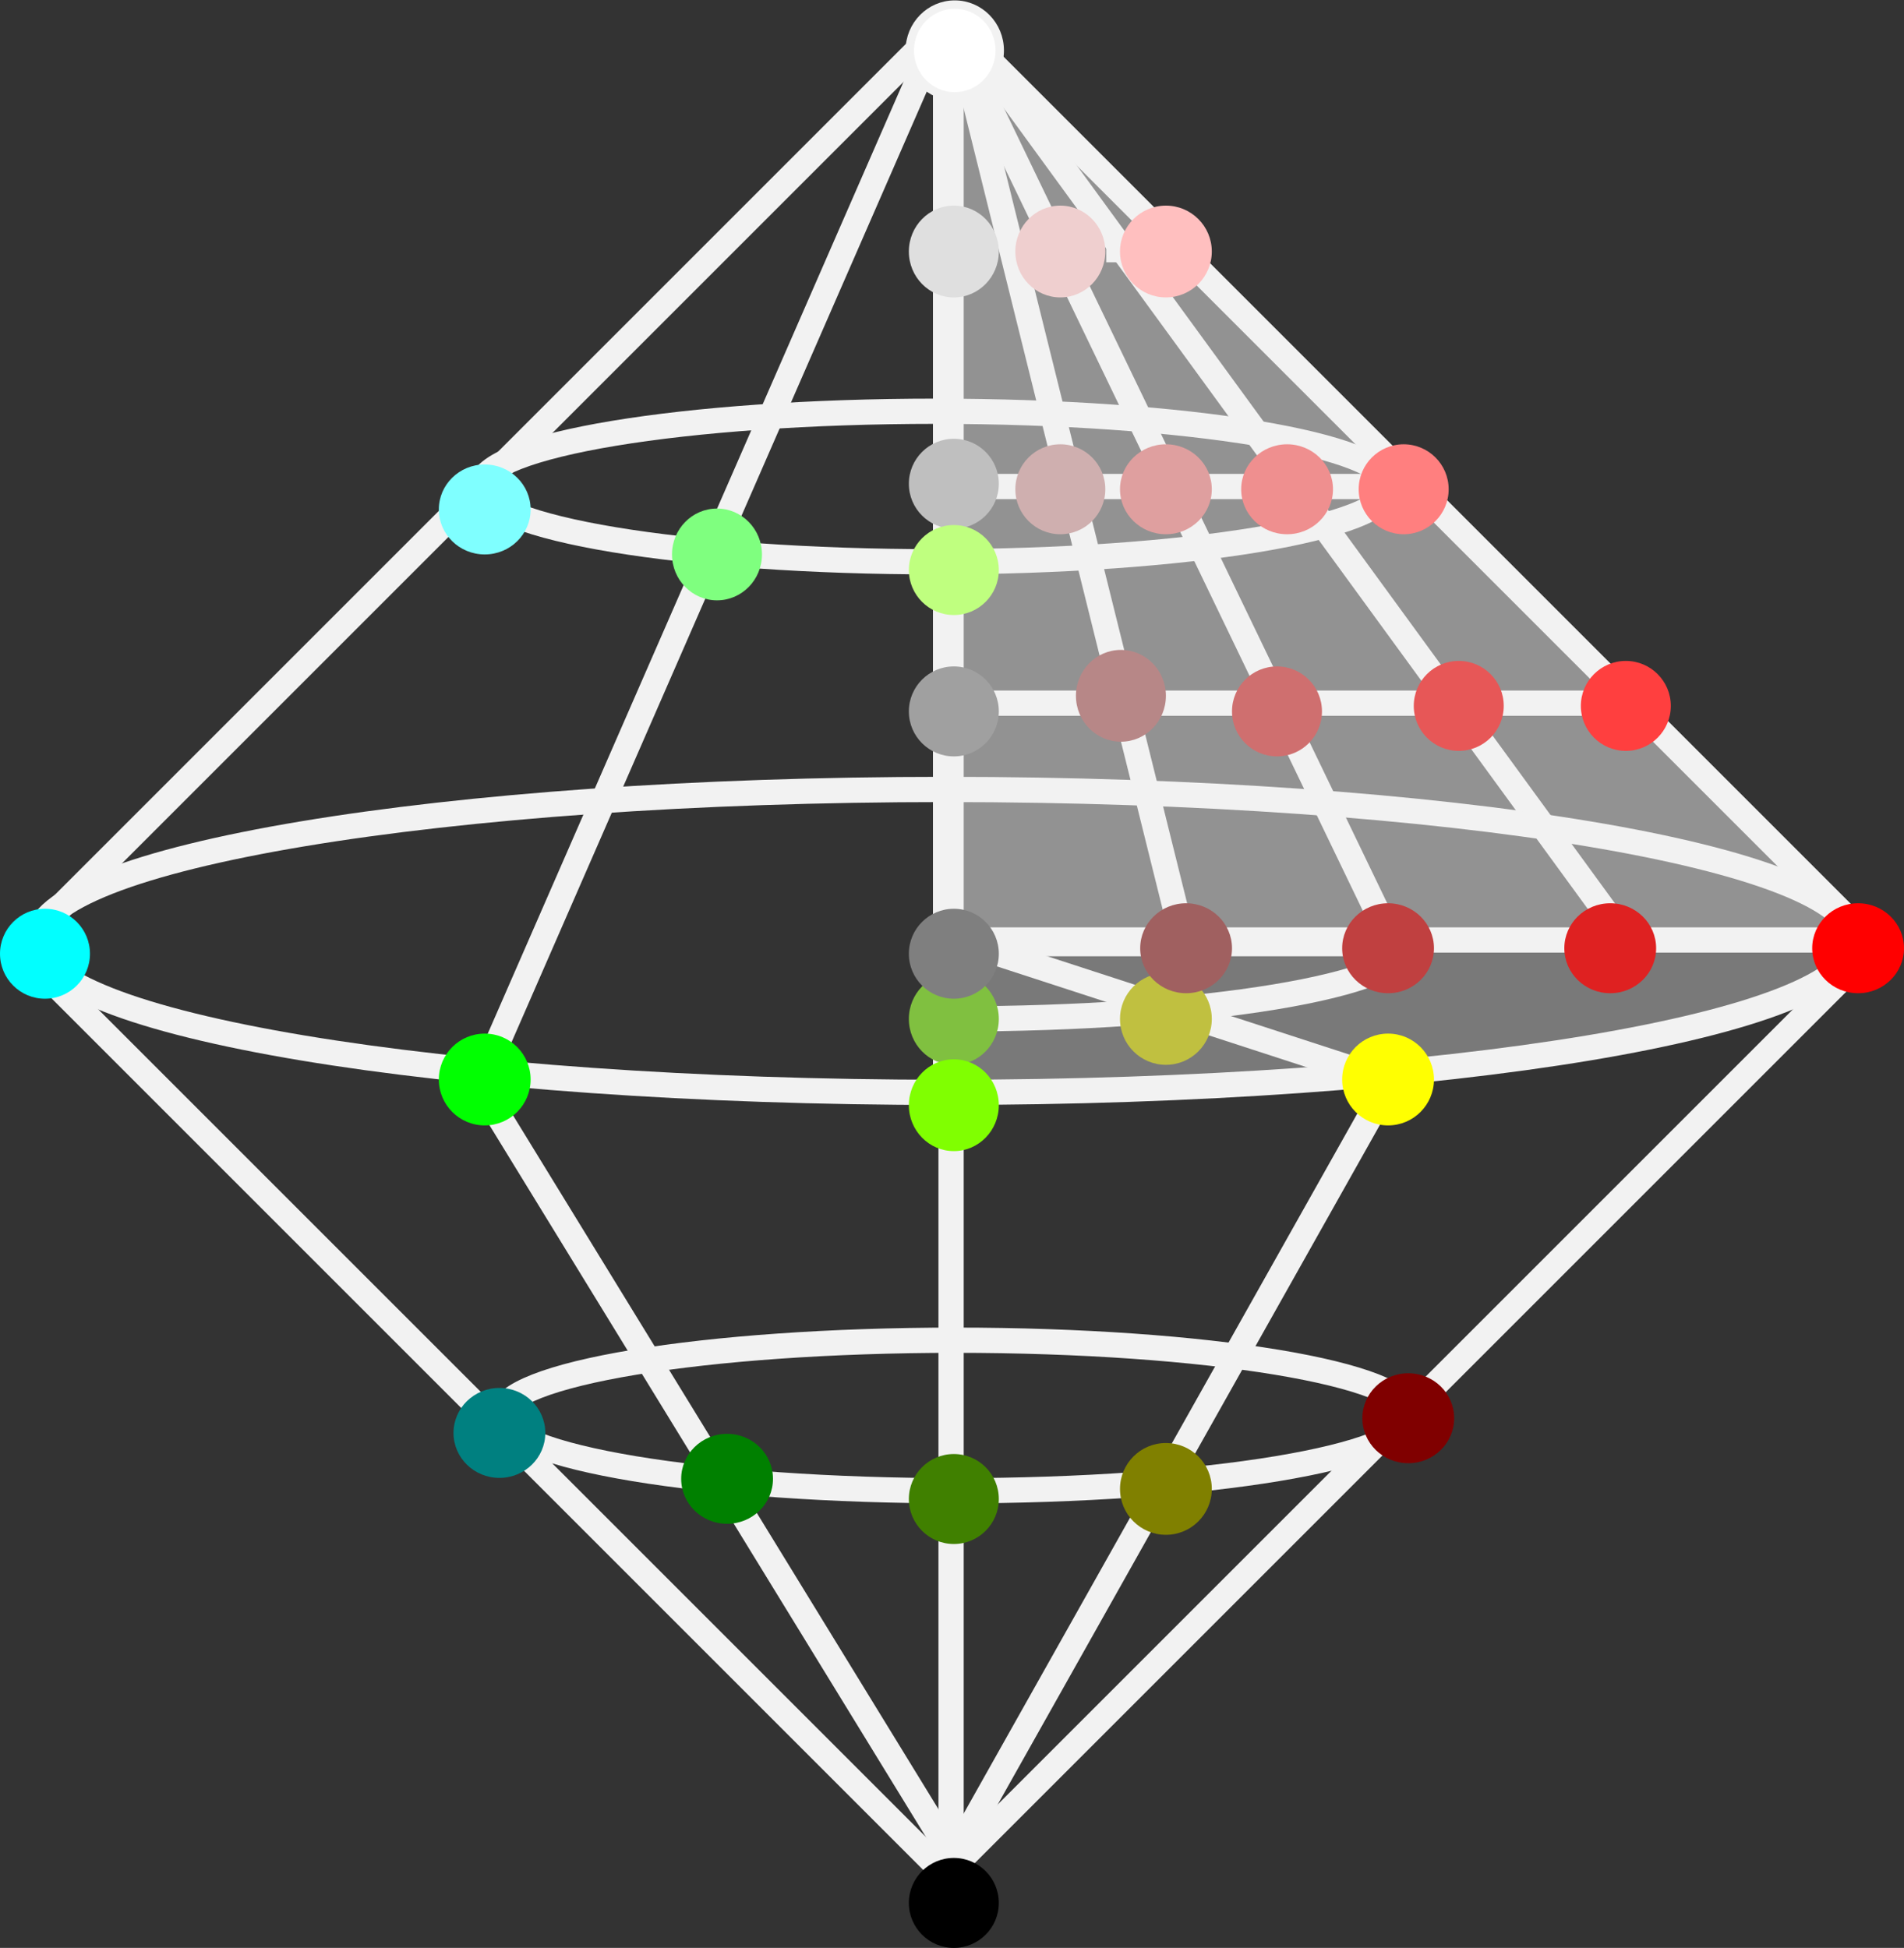 <svg width="1037" height="1061" xmlns="http://www.w3.org/2000/svg" xmlns:xlink="http://www.w3.org/1999/xlink" overflow="hidden"><rect width="100%" height="100%" fill="#333333" stroke="none"/><defs><clipPath id="clip0"><rect x="850" y="336" width="1037" height="1061"/></clipPath></defs><g clip-path="url(#clip0)" transform="translate(-850 -336)"><path d="M1859 849.5C1859 895.063 1637.38 932 1364 932L1364 849.5Z" fill="#BFBFBF" fill-rule="evenodd" fill-opacity="0.502"/><path d="M1367 850 1367 349 1860 850Z" fill="#F2F2F2" fill-rule="evenodd" fill-opacity="0.502"/><path d="M1617 850C1617 872.644 1506.19 891 1369.5 891L1369.5 850Z" stroke="#F2F2F2" stroke-width="13.75" stroke-miterlimit="8" fill="none" fill-rule="evenodd"/><path d="M1371 848 1607.5 925" stroke="#F2F2F2" stroke-width="13.75" stroke-miterlimit="8" fill="none" fill-rule="evenodd"/><path d="M0 0 242 430.375" stroke="#F2F2F2" stroke-width="13.75" stroke-miterlimit="8" fill="none" fill-rule="evenodd" transform="matrix(-1 0 0 1 1607 925)"/><path d="M1110 925 1367.12 1344.38" stroke="#F2F2F2" stroke-width="13.75" stroke-miterlimit="8" fill="none" fill-rule="evenodd"/><path d="M0 0 495 495" stroke="#F2F2F2" stroke-width="13.75" stroke-miterlimit="8" fill="none" fill-rule="evenodd" transform="matrix(1 0 0 -1 870 843)"/><path d="M1365 345 1860 840" stroke="#F2F2F2" stroke-width="13.75" stroke-miterlimit="8" fill="none" fill-rule="evenodd"/><path d="M870 862 1365 1357" stroke="#F2F2F2" stroke-width="13.75" stroke-miterlimit="8" fill="none" fill-rule="evenodd"/><path d="M0 0 495 495" stroke="#F2F2F2" stroke-width="13.75" stroke-miterlimit="8" fill="none" fill-rule="evenodd" transform="matrix(1 0 0 -1 1365 1357)"/><path d="M0 0 251.625 576.125" stroke="#F2F2F2" stroke-width="13.75" stroke-miterlimit="8" fill="none" fill-rule="evenodd" transform="matrix(1 0 0 -1 1110 929.125)"/><path d="M1368 355 1368 1345" stroke="#F2F2F2" stroke-width="13.75" stroke-miterlimit="8" fill="none" fill-rule="evenodd"/><path d="M1370 848 1865 848" stroke="#F2F2F2" stroke-width="13.75" stroke-miterlimit="8" fill="none" fill-rule="evenodd"/><path d="M1371 351 1494.98 850.125" stroke="#F2F2F2" stroke-width="13.75" stroke-miterlimit="8" fill="none" fill-rule="evenodd"/><path d="M1371 348 1736.98 849.875" stroke="#F2F2F2" stroke-width="13.75" stroke-miterlimit="8" fill="none" fill-rule="evenodd"/><path d="M1372 601 1619.5 601" stroke="#F2F2F2" stroke-width="13.75" stroke-miterlimit="8" fill="none" fill-rule="evenodd"/><path d="M1365 355 1365 932.5" stroke="#F2F2F2" stroke-width="13.75" stroke-miterlimit="8" fill="none" fill-rule="evenodd"/><path d="M1368 351 1607.25 847.375" stroke="#F2F2F2" stroke-width="13.75" stroke-miterlimit="8" fill="none" fill-rule="evenodd"/><path d="M1364 719 1736.9 719" stroke="#F2F2F2" stroke-width="13.75" stroke-miterlimit="8" fill="none" fill-rule="evenodd"/><path d="M1370 472 1495.4 472" stroke="#F2F2F2" stroke-width="13.75" stroke-miterlimit="8" stroke-dasharray="13.75 13.75" fill="none" fill-rule="evenodd"/><path d="M870 848.5C870 802.936 1091.62 766 1365 766 1638.38 766 1860 802.936 1860 848.5 1860 894.063 1638.38 931 1365 931 1091.62 931 870 894.063 870 848.5Z" stroke="#F2F2F2" stroke-width="13.75" stroke-miterlimit="8" fill="none" fill-rule="evenodd"/><path d="M1112 601C1112 578.356 1222.81 560 1359.5 560 1496.19 560 1607 578.356 1607 601 1607 623.644 1496.19 642 1359.5 642 1222.81 642 1112 623.644 1112 601Z" stroke="#F2F2F2" stroke-width="13.75" stroke-miterlimit="8" fill="none" fill-rule="evenodd"/><path d="M1123 1107C1123 1084.36 1233.81 1066 1370.5 1066 1507.19 1066 1618 1084.36 1618 1107 1618 1129.64 1507.19 1148 1370.5 1148 1233.81 1148 1123 1129.64 1123 1107Z" stroke="#F2F2F2" stroke-width="13.75" stroke-miterlimit="8" fill="none" fill-rule="evenodd"/><path d="M1837 852.5C1837 838.969 1848.19 828 1862 828 1875.81 828 1887 838.969 1887 852.5 1887 866.031 1875.81 877 1862 877 1848.19 877 1837 866.031 1837 852.5Z" fill="#FF0000" fill-rule="evenodd"/><path d="M1581 924C1581 910.193 1592.19 899 1606 899 1619.81 899 1631 910.193 1631 924 1631 937.807 1619.81 949 1606 949 1592.19 949 1581 937.807 1581 924Z" fill="#FFFF01" fill-rule="evenodd"/><path d="M1460 891C1460 877.193 1471.19 866 1485 866 1498.81 866 1510 877.193 1510 891 1510 904.807 1498.81 916 1485 916 1471.19 916 1460 904.807 1460 891Z" fill="#C0C040" fill-rule="evenodd"/><path d="M1345 891C1345 877.193 1355.97 866 1369.5 866 1383.03 866 1394 877.193 1394 891 1394 904.807 1383.03 916 1369.5 916 1355.97 916 1345 904.807 1345 891Z" fill="#80C040" fill-rule="evenodd"/><path d="M1089 924C1089 910.193 1100.19 899 1114 899 1127.81 899 1139 910.193 1139 924 1139 937.807 1127.81 949 1114 949 1100.19 949 1089 937.807 1089 924Z" fill="#01FF01" fill-rule="evenodd"/><path d="M850 855.5C850 841.969 860.969 831 874.5 831 888.031 831 899 841.969 899 855.5 899 869.031 888.031 880 874.5 880 860.969 880 850 869.031 850 855.5Z" fill="#01FFFF" fill-rule="evenodd"/><path d="M1345 599.5C1345 585.969 1355.97 575 1369.5 575 1383.03 575 1394 585.969 1394 599.5 1394 613.031 1383.03 624 1369.5 624 1355.97 624 1345 613.031 1345 599.5Z" fill="#BFBFBF" fill-rule="evenodd"/><path d="M1345 855.5C1345 841.969 1355.97 831 1369.5 831 1383.03 831 1394 841.969 1394 855.5 1394 869.031 1383.03 880 1369.5 880 1355.97 880 1345 869.031 1345 855.5Z" fill="#7F7F7F" fill-rule="evenodd"/><path d="M1345 1372.5C1345 1358.97 1355.97 1348 1369.5 1348 1383.03 1348 1394 1358.97 1394 1372.5 1394 1386.03 1383.03 1397 1369.5 1397 1355.97 1397 1345 1386.03 1345 1372.5Z" fill-rule="evenodd"/><path d="M1590 602.5C1590 588.969 1600.97 578 1614.5 578 1628.03 578 1639 588.969 1639 602.5 1639 616.031 1628.03 627 1614.5 627 1600.97 627 1590 616.031 1590 602.5Z" fill="#FF7F7F" fill-rule="evenodd"/><path d="M1592 1108.5C1592 1094.97 1603.19 1084 1617 1084 1630.81 1084 1642 1094.97 1642 1108.5 1642 1122.03 1630.81 1133 1617 1133 1603.19 1133 1592 1122.03 1592 1108.5Z" fill="#800000" fill-rule="evenodd"/><path d="M1581 852.5C1581 838.969 1592.19 828 1606 828 1619.81 828 1631 838.969 1631 852.5 1631 866.031 1619.81 877 1606 877 1592.19 877 1581 866.031 1581 852.5Z" fill="#C04040" fill-rule="evenodd"/><path d="M1345.5 363.5C1345.5 349.693 1356.47 338.5 1370 338.5 1383.53 338.5 1394.5 349.693 1394.5 363.5 1394.5 377.307 1383.53 388.5 1370 388.5 1356.47 388.5 1345.5 377.307 1345.5 363.5Z" stroke="#F2F2F2" stroke-width="4.583" stroke-miterlimit="8" fill="#FFFFFF" fill-rule="evenodd"/><path d="M1345 938C1345 924.193 1355.97 913 1369.5 913 1383.03 913 1394 924.193 1394 938 1394 951.807 1383.03 963 1369.5 963 1355.97 963 1345 951.807 1345 938Z" fill="#80FF01" fill-rule="evenodd"/><path d="M1089 613.5C1089 599.969 1100.19 589 1114 589 1127.81 589 1139 599.969 1139 613.5 1139 627.031 1127.81 638 1114 638 1100.19 638 1089 627.031 1089 613.5Z" fill="#7FFFFF" fill-rule="evenodd"/><path d="M1097 1116.5C1097 1102.97 1108.19 1092 1122 1092 1135.81 1092 1147 1102.97 1147 1116.5 1147 1130.03 1135.81 1141 1122 1141 1108.19 1141 1097 1130.03 1097 1116.5Z" fill="#008080" fill-rule="evenodd"/><path d="M1345 1152.5C1345 1138.97 1355.97 1128 1369.5 1128 1383.03 1128 1394 1138.97 1394 1152.5 1394 1166.03 1383.03 1177 1369.5 1177 1355.97 1177 1345 1166.03 1345 1152.5Z" fill="#408000" fill-rule="evenodd"/><path d="M1345 473C1345 459.193 1355.97 448 1369.5 448 1383.03 448 1394 459.193 1394 473 1394 486.807 1383.03 498 1369.5 498 1355.97 498 1345 486.807 1345 473Z" fill="#DFDFDF" fill-rule="evenodd"/><path d="M1460 473C1460 459.193 1471.19 448 1485 448 1498.81 448 1510 459.193 1510 473 1510 486.807 1498.81 498 1485 498 1471.19 498 1460 486.807 1460 473Z" fill="#FFBFBF" fill-rule="evenodd"/><path d="M1403 473C1403 459.193 1413.97 448 1427.5 448 1441.03 448 1452 459.193 1452 473 1452 486.807 1441.03 498 1427.5 498 1413.97 498 1403 486.807 1403 473Z" fill="#EFCFCF" fill-rule="evenodd"/><path d="M1216 638C1216 624.193 1226.97 613 1240.5 613 1254.03 613 1265 624.193 1265 638 1265 651.807 1254.03 663 1240.5 663 1226.97 663 1216 651.807 1216 638Z" fill="#7FFF7F" fill-rule="evenodd"/><path d="M1221 1141.5C1221 1127.97 1232.19 1117 1246 1117 1259.81 1117 1271 1127.97 1271 1141.5 1271 1155.03 1259.81 1166 1246 1166 1232.19 1166 1221 1155.03 1221 1141.5Z" fill="#008000" fill-rule="evenodd"/><path d="M1460 1147C1460 1133.19 1471.19 1122 1485 1122 1498.81 1122 1510 1133.19 1510 1147 1510 1160.81 1498.81 1172 1485 1172 1471.19 1172 1460 1160.81 1460 1147Z" fill="#808000" fill-rule="evenodd"/><path d="M1471 852.5C1471 838.969 1482.19 828 1496 828 1509.81 828 1521 838.969 1521 852.5 1521 866.031 1509.81 877 1496 877 1482.19 877 1471 866.031 1471 852.5Z" fill="#A06060" fill-rule="evenodd"/><path d="M1702 852.5C1702 838.969 1713.19 828 1727 828 1740.81 828 1752 838.969 1752 852.5 1752 866.031 1740.81 877 1727 877 1713.19 877 1702 866.031 1702 852.5Z" fill="#DF2121" fill-rule="evenodd"/><path d="M1620 720.5C1620 706.969 1630.97 696 1644.5 696 1658.03 696 1669 706.969 1669 720.5 1669 734.031 1658.03 745 1644.5 745 1630.97 745 1620 734.031 1620 720.5Z" fill="#E75757" fill-rule="evenodd"/><path d="M1526 602.5C1526 588.969 1537.19 578 1551 578 1564.81 578 1576 588.969 1576 602.5 1576 616.031 1564.81 627 1551 627 1537.19 627 1526 616.031 1526 602.5Z" fill="#EF8F8F" fill-rule="evenodd"/><path d="M1436 715C1436 701.193 1446.97 690 1460.5 690 1474.03 690 1485 701.193 1485 715 1485 728.807 1474.03 740 1460.5 740 1446.97 740 1436 728.807 1436 715Z" fill="#B78787" fill-rule="evenodd"/><path d="M1403 602.5C1403 588.969 1413.97 578 1427.5 578 1441.03 578 1452 588.969 1452 602.5 1452 616.031 1441.03 627 1427.5 627 1413.97 627 1403 616.031 1403 602.5Z" fill="#CFAFAF" fill-rule="evenodd"/><path d="M1345 646.5C1345 632.969 1355.97 622 1369.5 622 1383.03 622 1394 632.969 1394 646.5 1394 660.031 1383.03 671 1369.5 671 1355.97 671 1345 660.031 1345 646.5Z" fill="#BFFF7F" fill-rule="evenodd"/><path d="M1345 723.5C1345 709.969 1355.97 699 1369.5 699 1383.03 699 1394 709.969 1394 723.5 1394 737.031 1383.03 748 1369.5 748 1355.97 748 1345 737.031 1345 723.5Z" fill="#A0A0A0" fill-rule="evenodd"/><path d="M1711 720.5C1711 706.969 1721.97 696 1735.5 696 1749.03 696 1760 706.969 1760 720.5 1760 734.031 1749.03 745 1735.5 745 1721.97 745 1711 734.031 1711 720.5Z" fill="#FF3F3F" fill-rule="evenodd"/><path d="M1521 723.5C1521 709.969 1531.97 699 1545.5 699 1559.03 699 1570 709.969 1570 723.5 1570 737.031 1559.03 748 1545.5 748 1531.97 748 1521 737.031 1521 723.5Z" fill="#CF6F6F" fill-rule="evenodd"/><path d="M1460 602.5C1460 588.969 1471.19 578 1485 578 1498.81 578 1510 588.969 1510 602.5 1510 616.031 1498.81 627 1485 627 1471.19 627 1460 616.031 1460 602.5Z" fill="#DF9F9F" fill-rule="evenodd"/></g></svg>